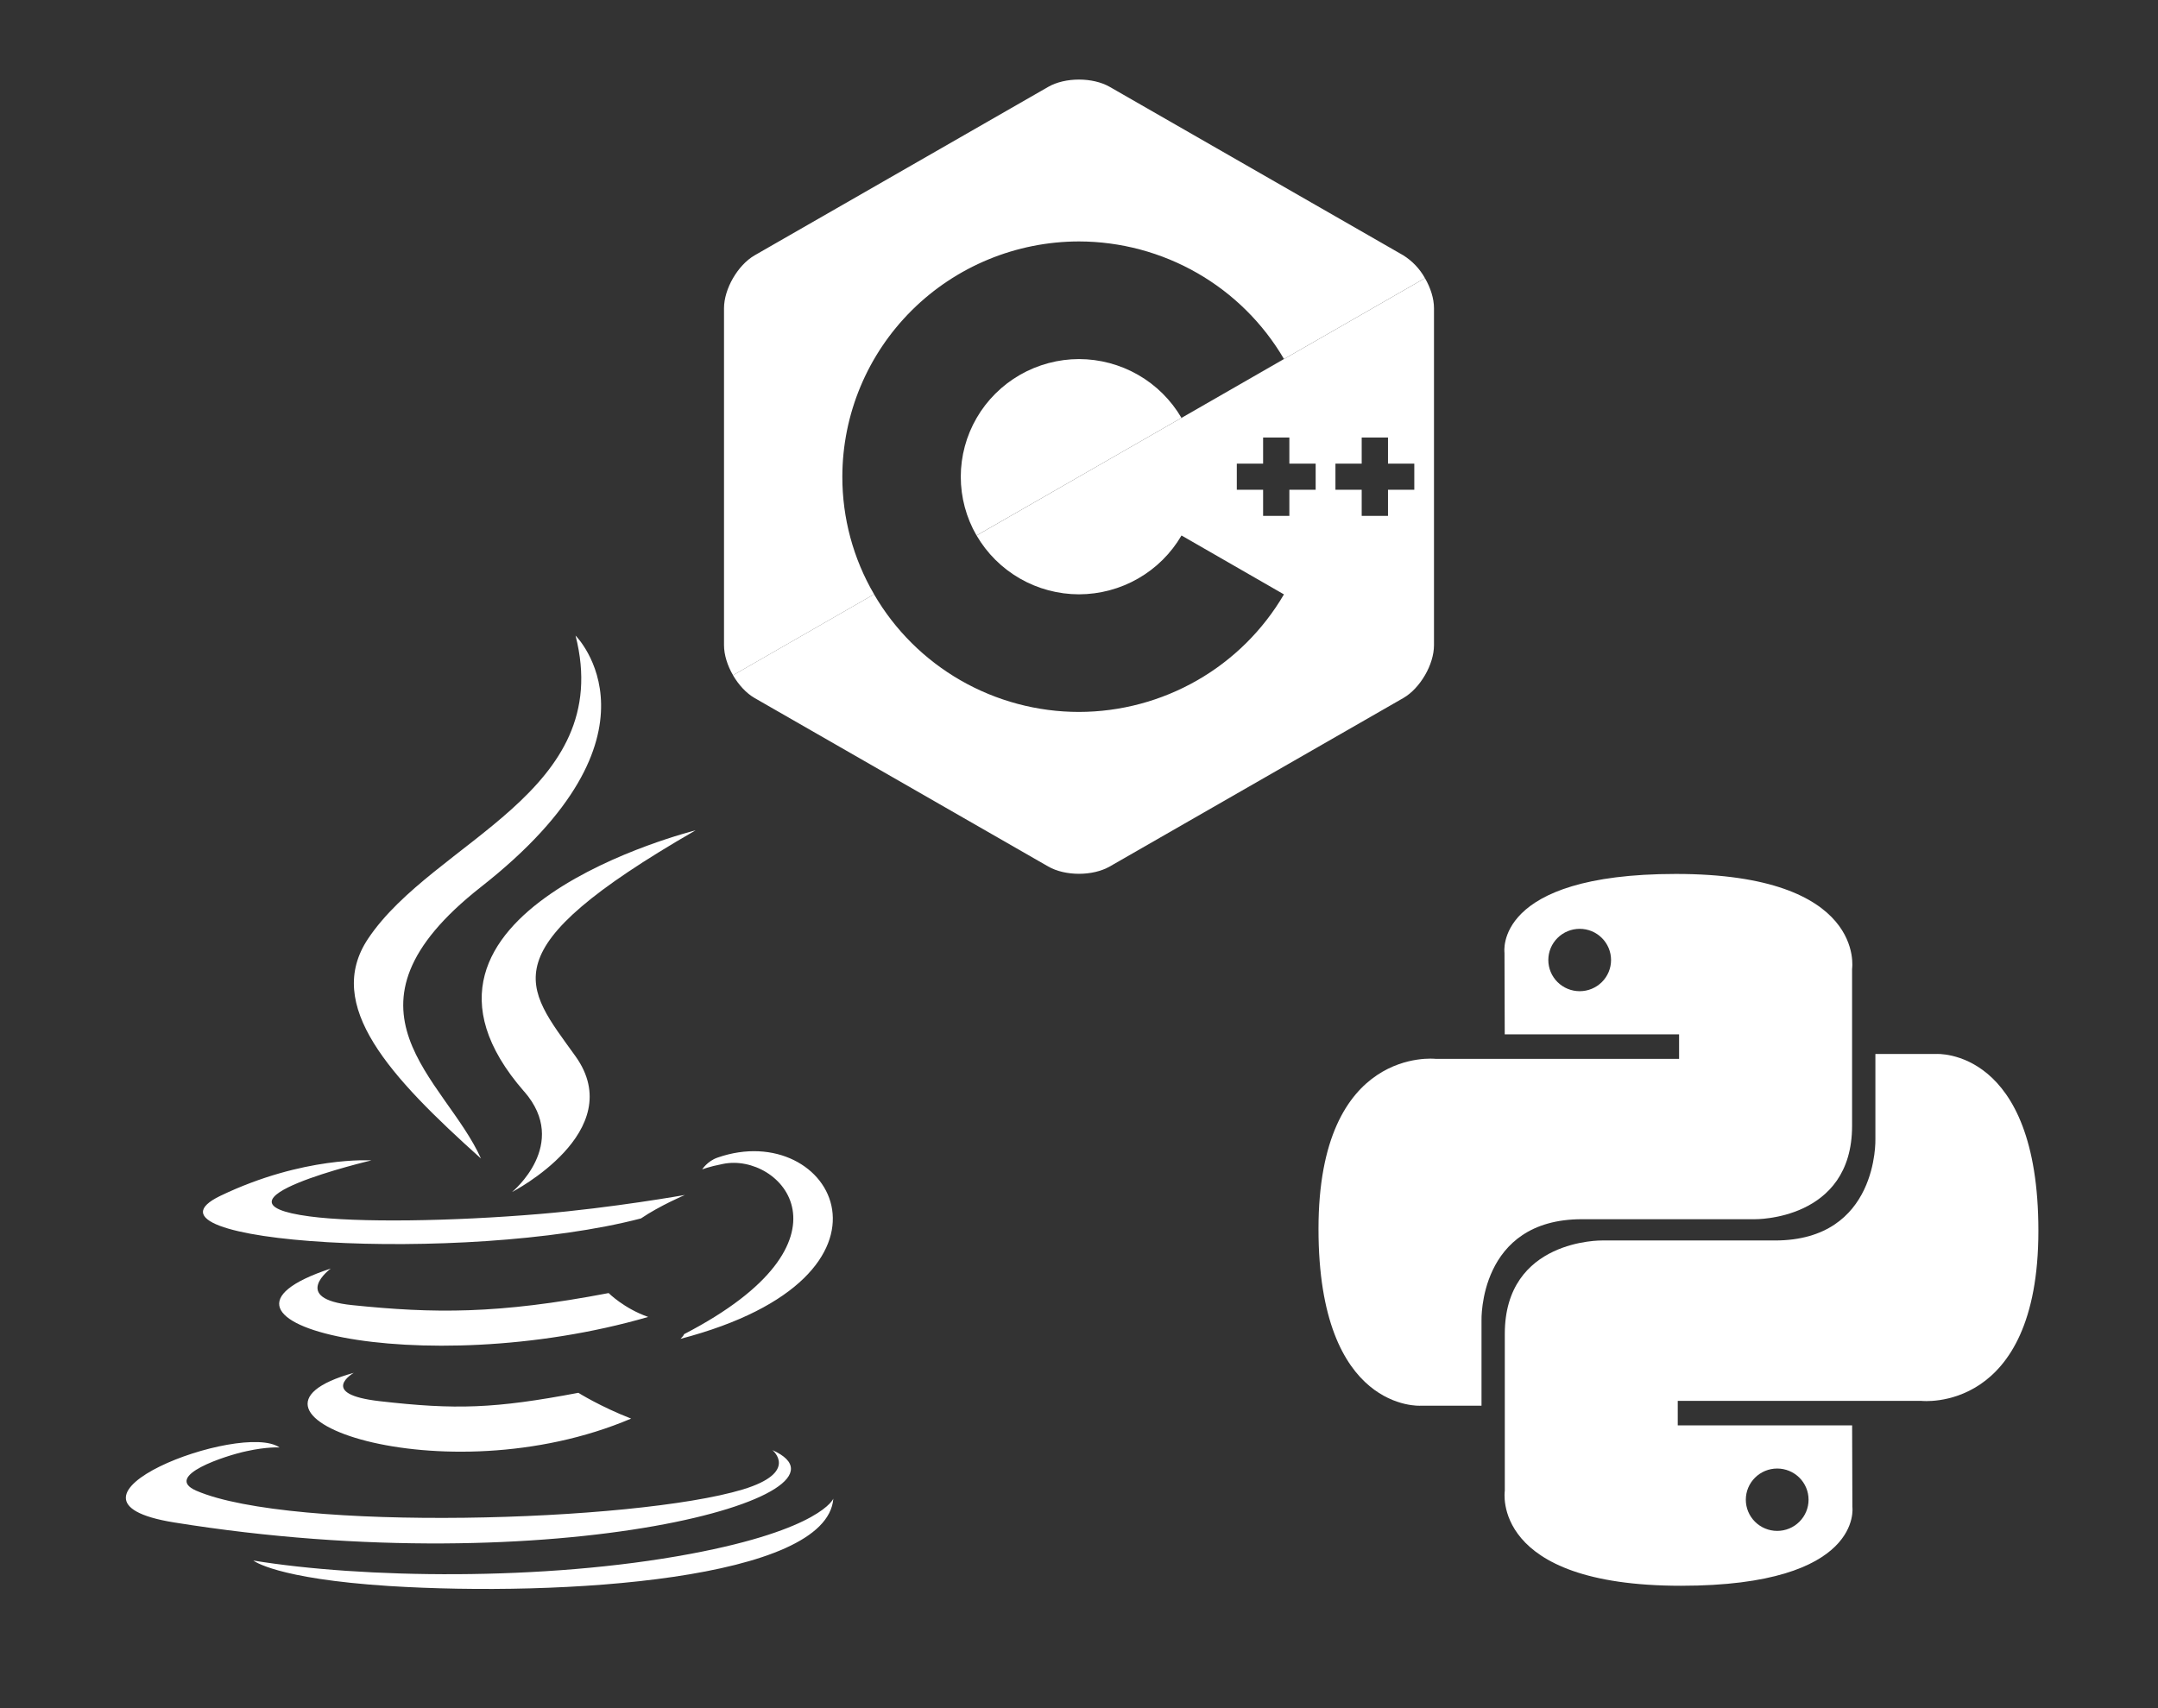 <svg width="96" height="76" viewBox="0 0 96 76" fill="none" xmlns="http://www.w3.org/2000/svg">
<rect x="0" y="0" width="96" height="76" fill="#333333" stroke="none"/>
<g clip-path="url(#clip0)">
<path d="M15.737 61.081C15.737 61.081 14.105 62.026 16.896 62.343C20.277 62.73 22.007 62.675 25.729 61.97C25.729 61.97 26.707 62.585 28.076 63.117C19.723 66.673 9.173 62.903 15.736 61.081H15.737ZM14.715 56.441C14.715 56.441 12.881 57.786 15.673 58.069C19.293 58.441 22.139 58.477 27.076 57.532C27.076 57.532 27.757 58.216 28.835 58.594C18.737 61.527 7.487 58.822 14.716 56.441H14.715ZM23.319 48.564C25.373 50.919 22.776 53.038 22.776 53.038C22.776 53.038 27.999 50.351 25.603 46.998C23.361 43.863 21.639 42.31 30.943 36.944C30.943 36.944 16.339 40.57 23.317 48.566L23.319 48.564ZM34.361 64.519C34.361 64.519 35.571 65.505 33.035 66.273C28.215 67.722 12.972 68.156 8.736 66.327C7.216 65.671 10.069 64.754 10.965 64.567C11.903 64.36 12.437 64.403 12.437 64.403C10.743 63.215 1.493 66.729 7.737 67.736C24.772 70.484 38.784 66.501 34.361 64.519ZM16.521 51.629C16.521 51.629 8.765 53.459 13.771 54.121C15.889 54.404 20.105 54.343 24.036 54.011C27.243 53.741 30.467 53.168 30.467 53.168C30.467 53.168 29.335 53.651 28.515 54.211C20.639 56.269 5.425 55.309 9.807 53.204C13.508 51.429 16.521 51.629 16.521 51.629ZM30.431 59.361C38.431 55.219 34.729 51.249 32.153 51.788C31.52 51.911 31.236 52.031 31.236 52.031C31.236 52.031 31.465 51.664 31.917 51.506C37.028 49.718 40.959 56.772 30.271 59.569C30.271 59.563 30.397 59.459 30.431 59.363V59.361ZM25.604 28.279C25.604 28.279 30.036 32.684 21.396 39.463C14.473 44.903 19.819 48.004 21.396 51.546C17.355 47.92 14.389 44.732 16.376 41.763C19.299 37.392 27.389 35.279 25.604 28.279ZM17.305 70.566C24.987 71.049 36.784 70.291 37.071 66.68C37.071 66.68 36.528 68.046 30.715 69.136C24.16 70.365 16.069 70.219 11.271 69.433C11.271 69.433 12.257 70.24 17.304 70.566H17.305Z" fill="white"/>
</g>
<path d="M70.373 54.246H78.067C78.067 54.246 82.391 54.315 82.391 50.093V43.11C82.391 43.11 83.047 38.884 74.553 38.884C66.421 38.884 66.928 42.389 66.928 42.389L66.939 46.021H74.695V47.111H63.858C63.858 47.111 58.654 46.524 58.654 54.679C58.654 62.834 63.196 62.544 63.196 62.544H65.906V58.76C65.906 58.76 65.758 54.246 70.373 54.246ZM70.274 44.101C69.904 44.101 69.549 43.955 69.287 43.695C69.025 43.435 68.878 43.082 68.878 42.714C68.878 42.346 69.025 41.993 69.287 41.733C69.549 41.472 69.904 41.326 70.274 41.326C70.644 41.326 70.999 41.472 71.26 41.733C71.522 41.993 71.669 42.346 71.669 42.714C71.669 43.082 71.522 43.435 71.26 43.695C70.999 43.955 70.644 44.101 70.274 44.101Z" fill="white"/>
<path d="M86.137 46.894H83.428V50.678C83.428 50.678 83.575 55.192 78.96 55.192H71.266C71.266 55.192 66.942 55.121 66.942 59.346V66.329C66.942 66.329 66.286 70.555 74.78 70.555C82.91 70.555 82.404 67.05 82.404 67.05L82.393 63.419H74.636V62.329H85.476C85.476 62.329 90.679 62.916 90.679 54.761C90.679 46.606 86.137 46.894 86.137 46.894ZM79.06 65.339C79.43 65.339 79.785 65.485 80.046 65.745C80.308 66.005 80.455 66.358 80.455 66.726C80.455 67.094 80.308 67.447 80.046 67.707C79.785 67.968 79.43 68.114 79.06 68.114C78.689 68.114 78.335 67.968 78.073 67.707C77.811 67.447 77.664 67.094 77.664 66.726C77.664 66.358 77.811 66.005 78.073 65.745C78.335 65.485 78.689 65.339 79.06 65.339Z" fill="white"/>
<path d="M37.472 21.209C37.475 18.434 38.585 15.774 40.559 13.811C42.532 11.849 45.209 10.745 48 10.742C49.847 10.746 51.661 11.231 53.261 12.149C54.86 13.066 56.19 14.385 57.118 15.972L54.453 17.505L63.39 12.376C63.16 11.961 62.828 11.611 62.425 11.359L49.367 3.865C48.613 3.432 47.383 3.432 46.631 3.865L33.573 11.359C32.823 11.791 32.208 12.851 32.208 13.715V28.703C32.208 29.136 32.361 29.617 32.61 30.043L38.884 26.441C37.956 24.852 37.469 23.047 37.472 21.209Z" fill="white"/>
<path d="M52.558 18.592C52.095 17.798 51.43 17.138 50.63 16.679C49.83 16.22 48.923 15.978 48 15.976C47.077 15.978 46.17 16.221 45.371 16.68C44.572 17.14 43.908 17.8 43.447 18.595C42.985 19.39 42.742 20.292 42.741 21.209C42.74 22.127 42.982 23.029 43.442 23.825L48 21.209L52.558 18.592Z" fill="white"/>
<path d="M63.39 12.376L54.42 17.524L52.56 18.593L52.558 18.592L48 21.209L43.444 23.825C43.906 24.62 44.57 25.28 45.37 25.74C46.169 26.199 47.076 26.442 48 26.443C48.924 26.441 49.831 26.199 50.632 25.739C51.432 25.28 52.097 24.62 52.56 23.825L57.117 26.446C56.189 28.034 54.859 29.353 53.259 30.27C51.659 31.188 49.845 31.673 47.998 31.676C46.15 31.675 44.335 31.191 42.735 30.272C41.135 29.353 39.806 28.032 38.882 26.441L32.608 30.043C32.857 30.471 33.198 30.844 33.573 31.059L46.631 38.553C47.383 38.986 48.613 38.986 49.367 38.553L62.425 31.059C62.8 30.844 63.141 30.471 63.39 30.043C63.639 29.617 63.792 29.136 63.792 28.703V13.715C63.792 13.282 63.639 12.802 63.39 12.376ZM58.528 21.791H57.358V22.954H56.19V21.791H55.02V20.628H56.19V19.465H57.358V20.628H58.528V21.791ZM62.916 21.791H61.746V22.954H60.576V21.791H59.408V20.628H60.576V19.465H61.746V20.628H62.916V21.791Z" fill="white"/>
<defs>
<clipPath id="clip0">
<rect width="42.667" height="42.419" fill="white" transform="translate(0 28.279)"/>
</clipPath>
</defs>
</svg>
